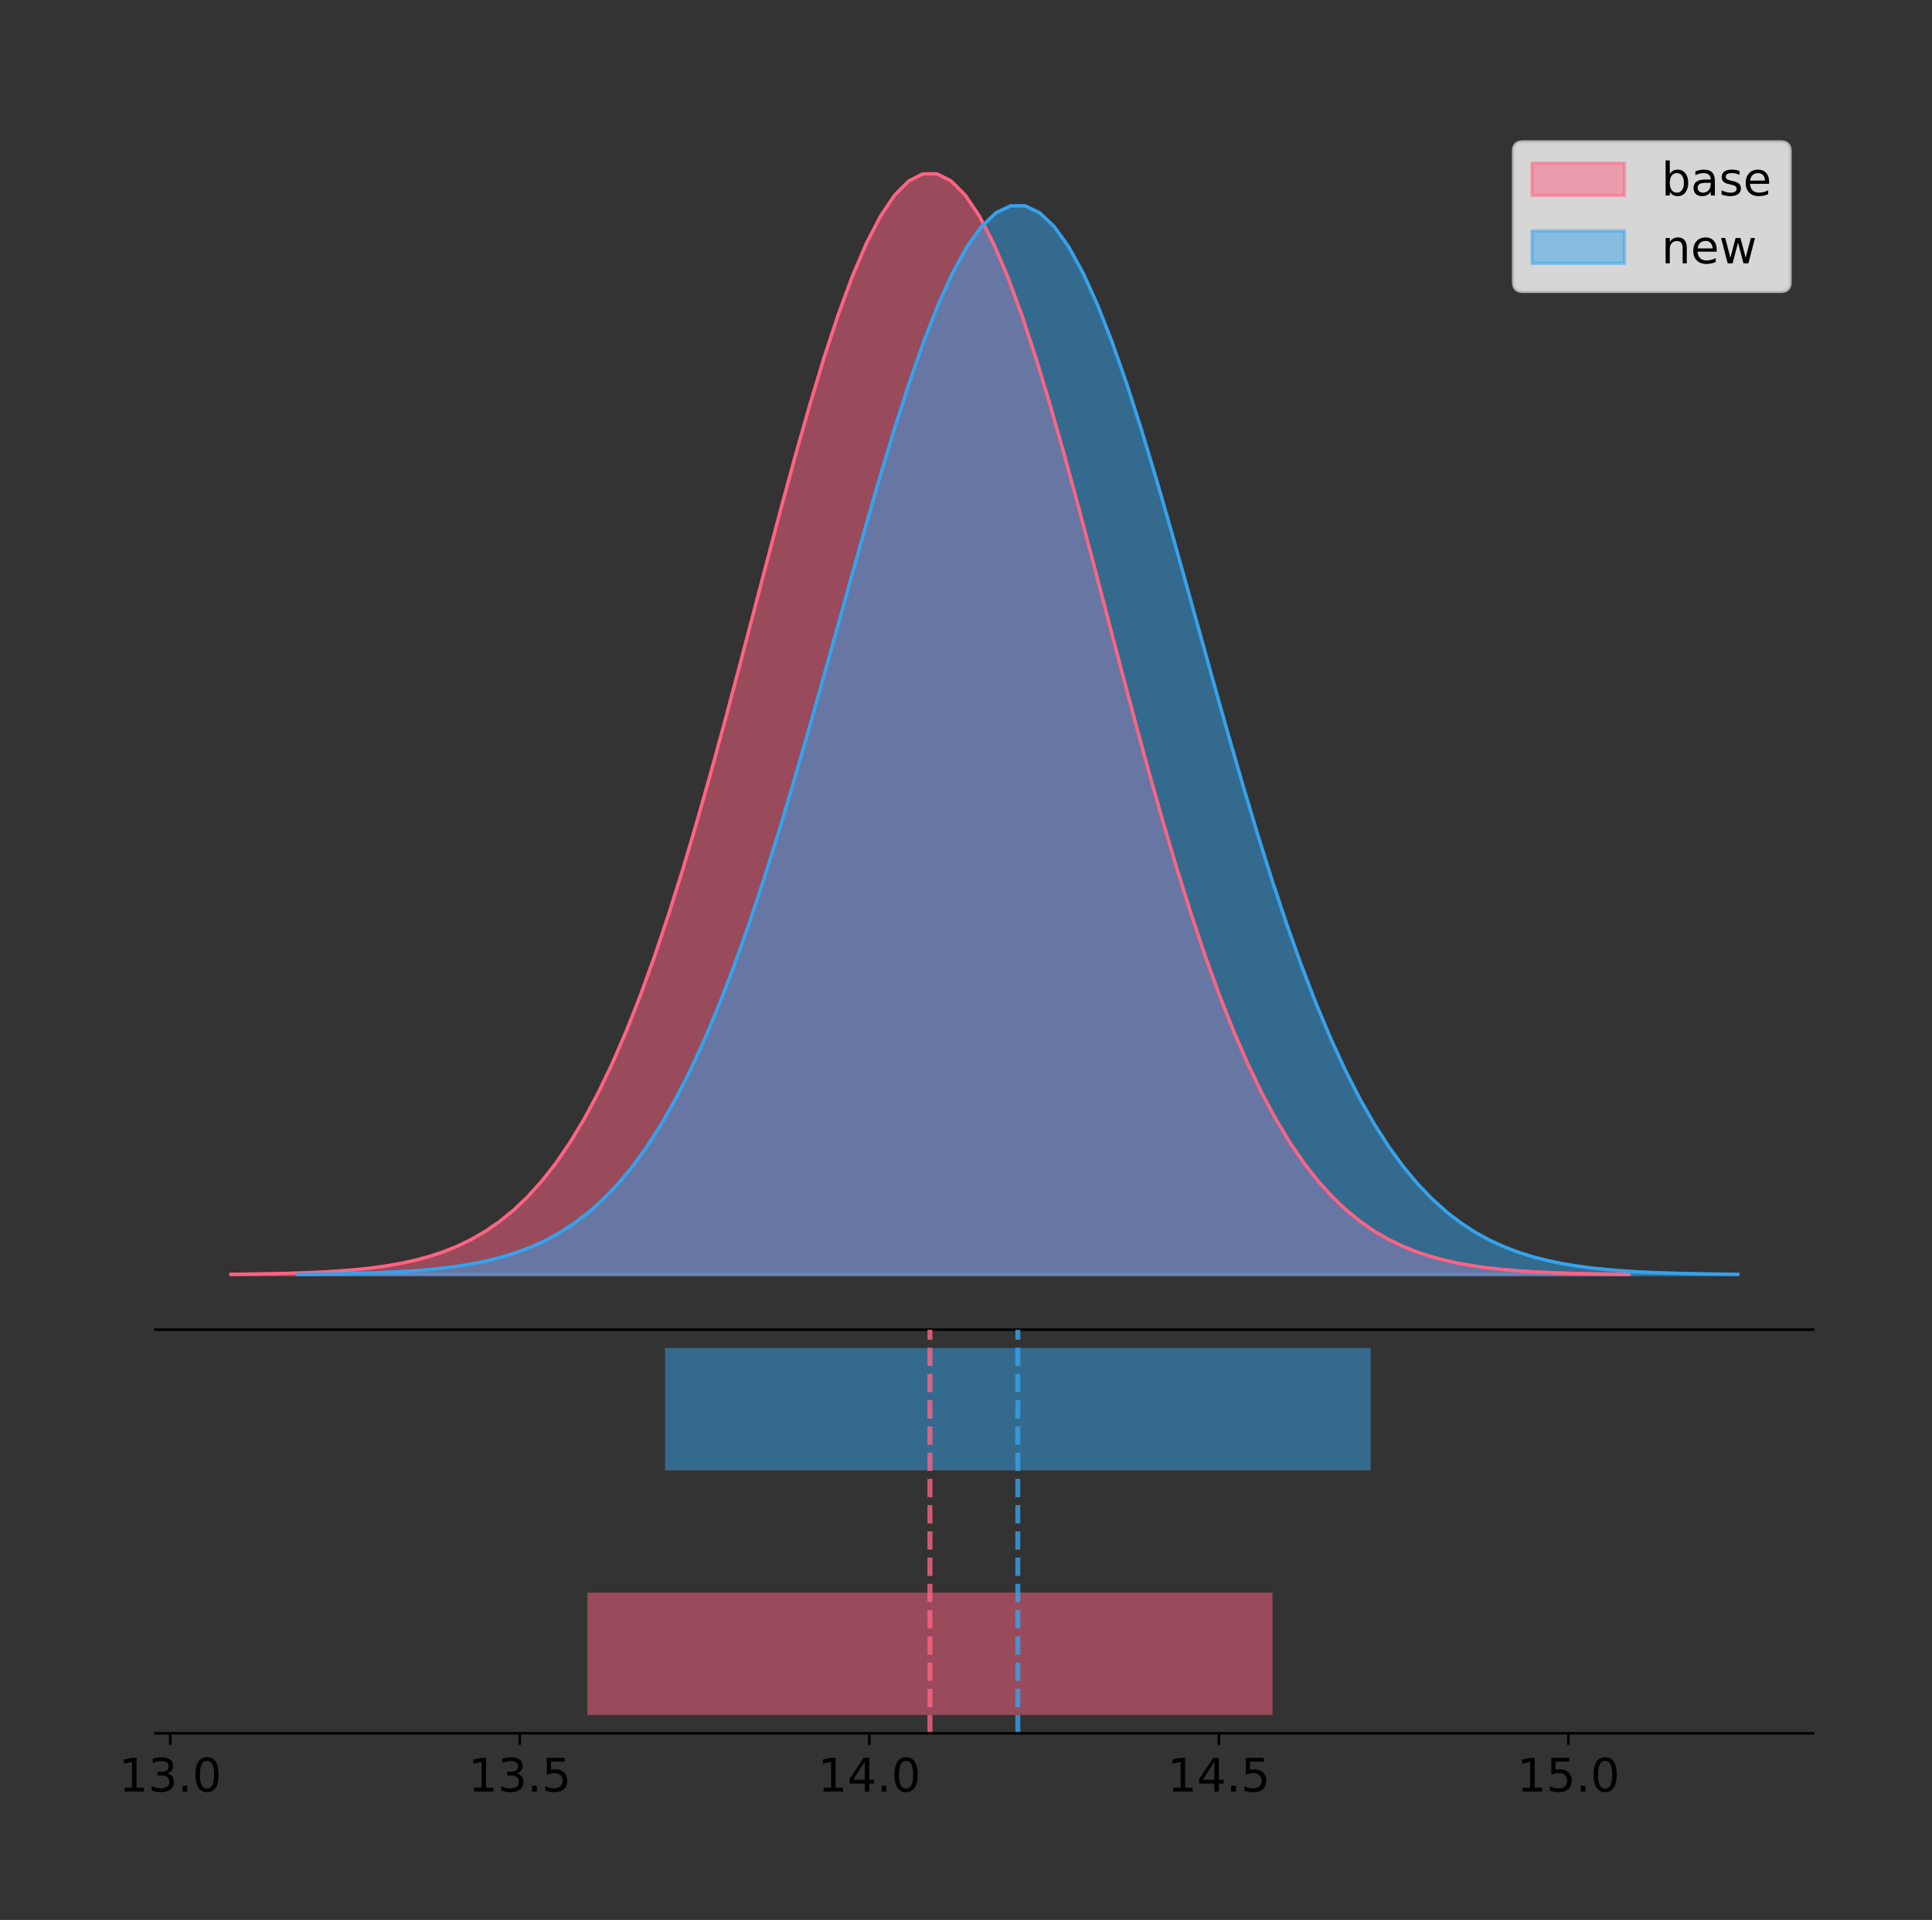 <?xml version="1.0" encoding="utf-8" standalone="no"?>
<!DOCTYPE svg PUBLIC "-//W3C//DTD SVG 1.1//EN"
  "http://www.w3.org/Graphics/SVG/1.1/DTD/svg11.dtd">
<!-- Created with matplotlib (https://matplotlib.org/) -->
<svg height="581.789pt" version="1.1" viewBox="0 0 585.321 581.789" width="585.321pt" xmlns="http://www.w3.org/2000/svg" xmlns:xlink="http://www.w3.org/1999/xlink">
 <rect x="0" y="0" width="585.321" height="581.789" fill="#333333" stroke="none"/>
 <defs>
  <style type="text/css">
*{stroke-linecap:butt;stroke-linejoin:round;}
  </style>
 </defs>
 <g id="figure_1">
  <g id="patch_1">
   <path d="M 0 581.789 
L 585.321 581.789 
L 585.321 0 
L 0 0 
z
" style="fill:none;"/>
  </g>
  <g id="axes_1">
   <g id="patch_2">
    <path d="M 47.121 402.93 
L 549.321 402.93 
L 549.321 36 
L 47.121 36 
z
" style="fill:none;"/>
   </g>
   <g id="PolyCollection_1">
    <defs>
     <path d="M 69.948 -195.538 
L 69.948 -195.65 
L 74.227 -195.692 
L 78.505 -195.749 
L 82.784 -195.825 
L 87.062 -195.925 
L 91.341 -196.058 
L 95.62 -196.23 
L 99.898 -196.455 
L 104.177 -196.744 
L 108.455 -197.115 
L 112.734 -197.585 
L 117.013 -198.179 
L 121.291 -198.923 
L 125.57 -199.848 
L 129.848 -200.99 
L 134.127 -202.39 
L 138.406 -204.093 
L 142.684 -206.151 
L 146.963 -208.617 
L 151.241 -211.552 
L 155.52 -215.017 
L 159.798 -219.078 
L 164.077 -223.801 
L 168.356 -229.25 
L 172.634 -235.488 
L 176.913 -242.572 
L 181.191 -250.552 
L 185.47 -259.468 
L 189.749 -269.344 
L 194.027 -280.192 
L 198.306 -292.002 
L 202.584 -304.744 
L 206.863 -318.365 
L 211.141 -332.786 
L 215.42 -347.901 
L 219.699 -363.58 
L 223.977 -379.667 
L 228.256 -395.98 
L 232.534 -412.318 
L 236.813 -428.462 
L 241.092 -444.18 
L 245.37 -459.23 
L 249.649 -473.372 
L 253.927 -486.366 
L 258.206 -497.987 
L 262.485 -508.025 
L 266.763 -516.294 
L 271.042 -522.64 
L 275.32 -526.94 
L 279.599 -529.111 
L 283.877 -529.111 
L 288.156 -526.94 
L 292.435 -522.64 
L 296.713 -516.294 
L 300.992 -508.025 
L 305.27 -497.987 
L 309.549 -486.366 
L 313.828 -473.372 
L 318.106 -459.23 
L 322.385 -444.18 
L 326.663 -428.462 
L 330.942 -412.318 
L 335.22 -395.98 
L 339.499 -379.667 
L 343.778 -363.58 
L 348.056 -347.901 
L 352.335 -332.786 
L 356.613 -318.365 
L 360.892 -304.744 
L 365.171 -292.002 
L 369.449 -280.192 
L 373.728 -269.344 
L 378.006 -259.468 
L 382.285 -250.552 
L 386.564 -242.572 
L 390.842 -235.488 
L 395.121 -229.25 
L 399.399 -223.801 
L 403.678 -219.078 
L 407.956 -215.017 
L 412.235 -211.552 
L 416.514 -208.617 
L 420.792 -206.151 
L 425.071 -204.093 
L 429.349 -202.39 
L 433.628 -200.99 
L 437.907 -199.848 
L 442.185 -198.923 
L 446.464 -198.179 
L 450.742 -197.585 
L 455.021 -197.115 
L 459.299 -196.744 
L 463.578 -196.455 
L 467.857 -196.23 
L 472.135 -196.058 
L 476.414 -195.925 
L 480.692 -195.825 
L 484.971 -195.749 
L 489.25 -195.692 
L 493.528 -195.65 
L 493.528 -195.538 
L 493.528 -195.538 
L 489.25 -195.538 
L 484.971 -195.538 
L 480.692 -195.538 
L 476.414 -195.538 
L 472.135 -195.538 
L 467.857 -195.538 
L 463.578 -195.538 
L 459.299 -195.538 
L 455.021 -195.538 
L 450.742 -195.538 
L 446.464 -195.538 
L 442.185 -195.538 
L 437.907 -195.538 
L 433.628 -195.538 
L 429.349 -195.538 
L 425.071 -195.538 
L 420.792 -195.538 
L 416.514 -195.538 
L 412.235 -195.538 
L 407.956 -195.538 
L 403.678 -195.538 
L 399.399 -195.538 
L 395.121 -195.538 
L 390.842 -195.538 
L 386.564 -195.538 
L 382.285 -195.538 
L 378.006 -195.538 
L 373.728 -195.538 
L 369.449 -195.538 
L 365.171 -195.538 
L 360.892 -195.538 
L 356.613 -195.538 
L 352.335 -195.538 
L 348.056 -195.538 
L 343.778 -195.538 
L 339.499 -195.538 
L 335.22 -195.538 
L 330.942 -195.538 
L 326.663 -195.538 
L 322.385 -195.538 
L 318.106 -195.538 
L 313.828 -195.538 
L 309.549 -195.538 
L 305.27 -195.538 
L 300.992 -195.538 
L 296.713 -195.538 
L 292.435 -195.538 
L 288.156 -195.538 
L 283.877 -195.538 
L 279.599 -195.538 
L 275.32 -195.538 
L 271.042 -195.538 
L 266.763 -195.538 
L 262.485 -195.538 
L 258.206 -195.538 
L 253.927 -195.538 
L 249.649 -195.538 
L 245.37 -195.538 
L 241.092 -195.538 
L 236.813 -195.538 
L 232.534 -195.538 
L 228.256 -195.538 
L 223.977 -195.538 
L 219.699 -195.538 
L 215.42 -195.538 
L 211.141 -195.538 
L 206.863 -195.538 
L 202.584 -195.538 
L 198.306 -195.538 
L 194.027 -195.538 
L 189.749 -195.538 
L 185.47 -195.538 
L 181.191 -195.538 
L 176.913 -195.538 
L 172.634 -195.538 
L 168.356 -195.538 
L 164.077 -195.538 
L 159.798 -195.538 
L 155.52 -195.538 
L 151.241 -195.538 
L 146.963 -195.538 
L 142.684 -195.538 
L 138.406 -195.538 
L 134.127 -195.538 
L 129.848 -195.538 
L 125.57 -195.538 
L 121.291 -195.538 
L 117.013 -195.538 
L 112.734 -195.538 
L 108.455 -195.538 
L 104.177 -195.538 
L 99.898 -195.538 
L 95.62 -195.538 
L 91.341 -195.538 
L 87.062 -195.538 
L 82.784 -195.538 
L 78.505 -195.538 
L 74.227 -195.538 
L 69.948 -195.538 
z
" id="m793b84cb78" style="stroke:#ff6384;stroke-opacity:0.5;"/>
    </defs>
    <g clip-path="url(#p82c539126c)">
     <use style="fill:#ff6384;fill-opacity:0.5;stroke:#ff6384;stroke-opacity:0.5;" x="0" xlink:href="#m793b84cb78" y="581.789"/>
    </g>
   </g>
   <g id="PolyCollection_2">
    <defs>
     <path d="M 90.227 -195.538 
L 90.227 -195.647 
L 94.633 -195.688 
L 99.04 -195.743 
L 103.447 -195.816 
L 107.854 -195.914 
L 112.26 -196.042 
L 116.667 -196.21 
L 121.074 -196.428 
L 125.481 -196.709 
L 129.887 -197.069 
L 134.294 -197.526 
L 138.701 -198.102 
L 143.108 -198.824 
L 147.514 -199.723 
L 151.921 -200.832 
L 156.328 -202.191 
L 160.734 -203.845 
L 165.141 -205.842 
L 169.548 -208.237 
L 173.955 -211.086 
L 178.361 -214.451 
L 182.768 -218.393 
L 187.175 -222.979 
L 191.582 -228.27 
L 195.988 -234.326 
L 200.395 -241.205 
L 204.802 -248.953 
L 209.209 -257.609 
L 213.615 -267.198 
L 218.022 -277.73 
L 222.429 -289.197 
L 226.836 -301.569 
L 231.242 -314.793 
L 235.649 -328.795 
L 240.056 -343.47 
L 244.462 -358.694 
L 248.869 -374.312 
L 253.276 -390.151 
L 257.683 -406.014 
L 262.089 -421.689 
L 266.496 -436.949 
L 270.903 -451.562 
L 275.31 -465.292 
L 279.716 -477.909 
L 284.123 -489.191 
L 288.53 -498.937 
L 292.937 -506.966 
L 297.343 -513.127 
L 301.75 -517.302 
L 306.157 -519.41 
L 310.564 -519.41 
L 314.97 -517.302 
L 319.377 -513.127 
L 323.784 -506.966 
L 328.19 -498.937 
L 332.597 -489.191 
L 337.004 -477.909 
L 341.411 -465.292 
L 345.817 -451.562 
L 350.224 -436.949 
L 354.631 -421.689 
L 359.038 -406.014 
L 363.444 -390.151 
L 367.851 -374.312 
L 372.258 -358.694 
L 376.665 -343.47 
L 381.071 -328.795 
L 385.478 -314.793 
L 389.885 -301.569 
L 394.292 -289.197 
L 398.698 -277.73 
L 403.105 -267.198 
L 407.512 -257.609 
L 411.918 -248.953 
L 416.325 -241.205 
L 420.732 -234.326 
L 425.139 -228.27 
L 429.545 -222.979 
L 433.952 -218.393 
L 438.359 -214.451 
L 442.766 -211.086 
L 447.172 -208.237 
L 451.579 -205.842 
L 455.986 -203.845 
L 460.393 -202.191 
L 464.799 -200.832 
L 469.206 -199.723 
L 473.613 -198.824 
L 478.019 -198.102 
L 482.426 -197.526 
L 486.833 -197.069 
L 491.24 -196.709 
L 495.646 -196.428 
L 500.053 -196.21 
L 504.46 -196.042 
L 508.867 -195.914 
L 513.273 -195.816 
L 517.68 -195.743 
L 522.087 -195.688 
L 526.494 -195.647 
L 526.494 -195.538 
L 526.494 -195.538 
L 522.087 -195.538 
L 517.68 -195.538 
L 513.273 -195.538 
L 508.867 -195.538 
L 504.46 -195.538 
L 500.053 -195.538 
L 495.646 -195.538 
L 491.24 -195.538 
L 486.833 -195.538 
L 482.426 -195.538 
L 478.019 -195.538 
L 473.613 -195.538 
L 469.206 -195.538 
L 464.799 -195.538 
L 460.393 -195.538 
L 455.986 -195.538 
L 451.579 -195.538 
L 447.172 -195.538 
L 442.766 -195.538 
L 438.359 -195.538 
L 433.952 -195.538 
L 429.545 -195.538 
L 425.139 -195.538 
L 420.732 -195.538 
L 416.325 -195.538 
L 411.918 -195.538 
L 407.512 -195.538 
L 403.105 -195.538 
L 398.698 -195.538 
L 394.292 -195.538 
L 389.885 -195.538 
L 385.478 -195.538 
L 381.071 -195.538 
L 376.665 -195.538 
L 372.258 -195.538 
L 367.851 -195.538 
L 363.444 -195.538 
L 359.038 -195.538 
L 354.631 -195.538 
L 350.224 -195.538 
L 345.817 -195.538 
L 341.411 -195.538 
L 337.004 -195.538 
L 332.597 -195.538 
L 328.19 -195.538 
L 323.784 -195.538 
L 319.377 -195.538 
L 314.97 -195.538 
L 310.564 -195.538 
L 306.157 -195.538 
L 301.75 -195.538 
L 297.343 -195.538 
L 292.937 -195.538 
L 288.53 -195.538 
L 284.123 -195.538 
L 279.716 -195.538 
L 275.31 -195.538 
L 270.903 -195.538 
L 266.496 -195.538 
L 262.089 -195.538 
L 257.683 -195.538 
L 253.276 -195.538 
L 248.869 -195.538 
L 244.462 -195.538 
L 240.056 -195.538 
L 235.649 -195.538 
L 231.242 -195.538 
L 226.836 -195.538 
L 222.429 -195.538 
L 218.022 -195.538 
L 213.615 -195.538 
L 209.209 -195.538 
L 204.802 -195.538 
L 200.395 -195.538 
L 195.988 -195.538 
L 191.582 -195.538 
L 187.175 -195.538 
L 182.768 -195.538 
L 178.361 -195.538 
L 173.955 -195.538 
L 169.548 -195.538 
L 165.141 -195.538 
L 160.734 -195.538 
L 156.328 -195.538 
L 151.921 -195.538 
L 147.514 -195.538 
L 143.108 -195.538 
L 138.701 -195.538 
L 134.294 -195.538 
L 129.887 -195.538 
L 125.481 -195.538 
L 121.074 -195.538 
L 116.667 -195.538 
L 112.26 -195.538 
L 107.854 -195.538 
L 103.447 -195.538 
L 99.04 -195.538 
L 94.633 -195.538 
L 90.227 -195.538 
z
" id="m3319f9dc23" style="stroke:#36a2eb;stroke-opacity:0.5;"/>
    </defs>
    <g clip-path="url(#p82c539126c)">
     <use style="fill:#36a2eb;fill-opacity:0.5;stroke:#36a2eb;stroke-opacity:0.5;" x="0" xlink:href="#m3319f9dc23" y="581.789"/>
    </g>
   </g>
   <g id="line2d_1">
    <path clip-path="url(#p82c539126c)" d="M 69.948 386.139 
L 74.227 386.097 
L 78.505 386.04 
L 82.784 385.965 
L 87.062 385.864 
L 91.341 385.732 
L 95.62 385.559 
L 99.898 385.334 
L 104.177 385.045 
L 108.455 384.675 
L 112.734 384.204 
L 117.013 383.61 
L 121.291 382.867 
L 125.57 381.941 
L 129.848 380.799 
L 134.127 379.399 
L 138.406 377.696 
L 142.684 375.639 
L 146.963 373.172 
L 151.241 370.238 
L 155.52 366.772 
L 159.798 362.711 
L 164.077 357.989 
L 168.356 352.539 
L 172.634 346.301 
L 176.913 339.217 
L 181.191 331.237 
L 185.47 322.322 
L 189.749 312.445 
L 194.027 301.597 
L 198.306 289.787 
L 202.584 277.045 
L 206.863 263.424 
L 211.141 249.004 
L 215.42 233.888 
L 219.699 218.209 
L 223.977 202.123 
L 228.256 185.809 
L 232.534 169.471 
L 236.813 153.327 
L 241.092 137.61 
L 245.37 122.559 
L 249.649 108.418 
L 253.927 95.423 
L 258.206 83.803 
L 262.485 73.765 
L 266.763 65.495 
L 271.042 59.15 
L 275.32 54.85 
L 279.599 52.679 
L 283.877 52.679 
L 288.156 54.85 
L 292.435 59.15 
L 296.713 65.495 
L 300.992 73.765 
L 305.27 83.803 
L 309.549 95.423 
L 313.828 108.418 
L 318.106 122.559 
L 322.385 137.61 
L 326.663 153.327 
L 330.942 169.471 
L 335.22 185.809 
L 339.499 202.123 
L 343.778 218.209 
L 348.056 233.888 
L 352.335 249.004 
L 356.613 263.424 
L 360.892 277.045 
L 365.171 289.787 
L 369.449 301.597 
L 373.728 312.445 
L 378.006 322.322 
L 382.285 331.237 
L 386.564 339.217 
L 390.842 346.301 
L 395.121 352.539 
L 399.399 357.989 
L 403.678 362.711 
L 407.956 366.772 
L 412.235 370.238 
L 416.514 373.172 
L 420.792 375.639 
L 425.071 377.696 
L 429.349 379.399 
L 433.628 380.799 
L 437.907 381.941 
L 442.185 382.867 
L 446.464 383.61 
L 450.742 384.204 
L 455.021 384.675 
L 459.299 385.045 
L 463.578 385.334 
L 467.857 385.559 
L 472.135 385.732 
L 476.414 385.864 
L 480.692 385.965 
L 484.971 386.04 
L 489.25 386.097 
L 493.528 386.139 
" style="fill:none;stroke:#ff6384;stroke-linecap:square;"/>
   </g>
   <g id="line2d_2">
    <path clip-path="url(#p82c539126c)" d="M 90.227 386.143 
L 94.633 386.102 
L 99.04 386.047 
L 103.447 385.973 
L 107.854 385.875 
L 112.26 385.747 
L 116.667 385.579 
L 121.074 385.361 
L 125.481 385.08 
L 129.887 384.721 
L 134.294 384.264 
L 138.701 383.687 
L 143.108 382.965 
L 147.514 382.067 
L 151.921 380.958 
L 156.328 379.599 
L 160.734 377.945 
L 165.141 375.947 
L 169.548 373.553 
L 173.955 370.703 
L 178.361 367.339 
L 182.768 363.396 
L 187.175 358.811 
L 191.582 353.52 
L 195.988 347.463 
L 200.395 340.585 
L 204.802 332.837 
L 209.209 324.181 
L 213.615 314.591 
L 218.022 304.059 
L 222.429 292.592 
L 226.836 280.221 
L 231.242 266.996 
L 235.649 252.995 
L 240.056 238.319 
L 244.462 223.096 
L 248.869 207.477 
L 253.276 191.638 
L 257.683 175.775 
L 262.089 160.101 
L 266.496 144.84 
L 270.903 130.227 
L 275.31 116.497 
L 279.716 103.881 
L 284.123 92.598 
L 288.53 82.852 
L 292.937 74.823 
L 297.343 68.662 
L 301.75 64.487 
L 306.157 62.379 
L 310.564 62.379 
L 314.97 64.487 
L 319.377 68.662 
L 323.784 74.823 
L 328.19 82.852 
L 332.597 92.598 
L 337.004 103.881 
L 341.411 116.497 
L 345.817 130.227 
L 350.224 144.84 
L 354.631 160.101 
L 359.038 175.775 
L 363.444 191.638 
L 367.851 207.477 
L 372.258 223.096 
L 376.665 238.319 
L 381.071 252.995 
L 385.478 266.996 
L 389.885 280.221 
L 394.292 292.592 
L 398.698 304.059 
L 403.105 314.591 
L 407.512 324.181 
L 411.918 332.837 
L 416.325 340.585 
L 420.732 347.463 
L 425.139 353.52 
L 429.545 358.811 
L 433.952 363.396 
L 438.359 367.339 
L 442.766 370.703 
L 447.172 373.553 
L 451.579 375.947 
L 455.986 377.945 
L 460.393 379.599 
L 464.799 380.958 
L 469.206 382.067 
L 473.613 382.965 
L 478.019 383.687 
L 482.426 384.264 
L 486.833 384.721 
L 491.24 385.08 
L 495.646 385.361 
L 500.053 385.579 
L 504.46 385.747 
L 508.867 385.875 
L 513.273 385.973 
L 517.68 386.047 
L 522.087 386.102 
L 526.494 386.143 
" style="fill:none;stroke:#36a2eb;stroke-linecap:square;"/>
   </g>
   <g id="patch_3">
    <path d="M 47.121 402.93 
L 549.321 402.93 
" style="fill:none;stroke:#000000;stroke-linecap:square;stroke-linejoin:miter;stroke-width:0.8;"/>
   </g>
   <g id="legend_1">
    <g id="patch_4">
     <path d="M 461.346 88.299 
L 539.521 88.299 
Q 542.321 88.299 542.321 85.499 
L 542.321 45.8 
Q 542.321 43 539.521 43 
L 461.346 43 
Q 458.546 43 458.546 45.8 
L 458.546 85.499 
Q 458.546 88.299 461.346 88.299 
z
" style="fill:#ffffff;opacity:0.8;stroke:#cccccc;stroke-linejoin:miter;"/>
    </g>
    <g id="patch_5">
     <path d="M 464.146 59.238 
L 492.146 59.238 
L 492.146 49.438 
L 464.146 49.438 
z
" style="fill:#ff6384;opacity:0.5;stroke:#ff6384;stroke-linejoin:miter;"/>
    </g>
    <g id="text_1">
     <!-- base -->
     <defs>
      <path d="M 48.688 27.297 
Q 48.688 37.203 44.609 42.844 
Q 40.531 48.484 33.406 48.484 
Q 26.266 48.484 22.188 42.844 
Q 18.109 37.203 18.109 27.297 
Q 18.109 17.391 22.188 11.75 
Q 26.266 6.109 33.406 6.109 
Q 40.531 6.109 44.609 11.75 
Q 48.688 17.391 48.688 27.297 
z
M 18.109 46.391 
Q 20.953 51.266 25.266 53.625 
Q 29.594 56 35.594 56 
Q 45.562 56 51.781 48.094 
Q 58.016 40.188 58.016 27.297 
Q 58.016 14.406 51.781 6.484 
Q 45.562 -1.422 35.594 -1.422 
Q 29.594 -1.422 25.266 0.953 
Q 20.953 3.328 18.109 8.203 
L 18.109 0 
L 9.078 0 
L 9.078 75.984 
L 18.109 75.984 
z
" id="DejaVuSans-98"/>
      <path d="M 34.281 27.484 
Q 23.391 27.484 19.188 25 
Q 14.984 22.516 14.984 16.5 
Q 14.984 11.719 18.141 8.906 
Q 21.297 6.109 26.703 6.109 
Q 34.188 6.109 38.703 11.406 
Q 43.219 16.703 43.219 25.484 
L 43.219 27.484 
z
M 52.203 31.203 
L 52.203 0 
L 43.219 0 
L 43.219 8.297 
Q 40.141 3.328 35.547 0.953 
Q 30.953 -1.422 24.312 -1.422 
Q 15.922 -1.422 10.953 3.297 
Q 6 8.016 6 15.922 
Q 6 25.141 12.172 29.828 
Q 18.359 34.516 30.609 34.516 
L 43.219 34.516 
L 43.219 35.406 
Q 43.219 41.609 39.141 45 
Q 35.062 48.391 27.688 48.391 
Q 23 48.391 18.547 47.266 
Q 14.109 46.141 10.016 43.891 
L 10.016 52.203 
Q 14.938 54.109 19.578 55.047 
Q 24.219 56 28.609 56 
Q 40.484 56 46.344 49.844 
Q 52.203 43.703 52.203 31.203 
z
" id="DejaVuSans-97"/>
      <path d="M 44.281 53.078 
L 44.281 44.578 
Q 40.484 46.531 36.375 47.5 
Q 32.281 48.484 27.875 48.484 
Q 21.188 48.484 17.844 46.438 
Q 14.5 44.391 14.5 40.281 
Q 14.5 37.156 16.891 35.375 
Q 19.281 33.594 26.516 31.984 
L 29.594 31.297 
Q 39.156 29.25 43.188 25.516 
Q 47.219 21.781 47.219 15.094 
Q 47.219 7.469 41.188 3.016 
Q 35.156 -1.422 24.609 -1.422 
Q 20.219 -1.422 15.453 -0.562 
Q 10.688 0.297 5.422 2 
L 5.422 11.281 
Q 10.406 8.688 15.234 7.391 
Q 20.062 6.109 24.812 6.109 
Q 31.156 6.109 34.562 8.281 
Q 37.984 10.453 37.984 14.406 
Q 37.984 18.062 35.516 20.016 
Q 33.062 21.969 24.703 23.781 
L 21.578 24.516 
Q 13.234 26.266 9.516 29.906 
Q 5.812 33.547 5.812 39.891 
Q 5.812 47.609 11.281 51.797 
Q 16.75 56 26.812 56 
Q 31.781 56 36.172 55.266 
Q 40.578 54.547 44.281 53.078 
z
" id="DejaVuSans-115"/>
      <path d="M 56.203 29.594 
L 56.203 25.203 
L 14.891 25.203 
Q 15.484 15.922 20.484 11.062 
Q 25.484 6.203 34.422 6.203 
Q 39.594 6.203 44.453 7.469 
Q 49.312 8.734 54.109 11.281 
L 54.109 2.781 
Q 49.266 0.734 44.188 -0.344 
Q 39.109 -1.422 33.891 -1.422 
Q 20.797 -1.422 13.156 6.188 
Q 5.516 13.812 5.516 26.812 
Q 5.516 40.234 12.766 48.109 
Q 20.016 56 32.328 56 
Q 43.359 56 49.781 48.891 
Q 56.203 41.797 56.203 29.594 
z
M 47.219 32.234 
Q 47.125 39.594 43.094 43.984 
Q 39.062 48.391 32.422 48.391 
Q 24.906 48.391 20.391 44.141 
Q 15.875 39.891 15.188 32.172 
z
" id="DejaVuSans-101"/>
     </defs>
     <g transform="translate(503.346 59.238)scale(0.14 -0.14)">
      <use xlink:href="#DejaVuSans-98"/>
      <use x="63.477" xlink:href="#DejaVuSans-97"/>
      <use x="124.756" xlink:href="#DejaVuSans-115"/>
      <use x="176.855" xlink:href="#DejaVuSans-101"/>
     </g>
    </g>
    <g id="patch_6">
     <path d="M 464.146 79.787 
L 492.146 79.787 
L 492.146 69.987 
L 464.146 69.987 
z
" style="fill:#36a2eb;opacity:0.5;stroke:#36a2eb;stroke-linejoin:miter;"/>
    </g>
    <g id="text_2">
     <!-- new -->
     <defs>
      <path d="M 54.891 33.016 
L 54.891 0 
L 45.906 0 
L 45.906 32.719 
Q 45.906 40.484 42.875 44.328 
Q 39.844 48.188 33.797 48.188 
Q 26.516 48.188 22.312 43.547 
Q 18.109 38.922 18.109 30.906 
L 18.109 0 
L 9.078 0 
L 9.078 54.688 
L 18.109 54.688 
L 18.109 46.188 
Q 21.344 51.125 25.703 53.562 
Q 30.078 56 35.797 56 
Q 45.219 56 50.047 50.172 
Q 54.891 44.344 54.891 33.016 
z
" id="DejaVuSans-110"/>
      <path d="M 4.203 54.688 
L 13.188 54.688 
L 24.422 12.016 
L 35.594 54.688 
L 46.188 54.688 
L 57.422 12.016 
L 68.609 54.688 
L 77.594 54.688 
L 63.281 0 
L 52.688 0 
L 40.922 44.828 
L 29.109 0 
L 18.5 0 
z
" id="DejaVuSans-119"/>
     </defs>
     <g transform="translate(503.346 79.787)scale(0.14 -0.14)">
      <use xlink:href="#DejaVuSans-110"/>
      <use x="63.379" xlink:href="#DejaVuSans-101"/>
      <use x="124.902" xlink:href="#DejaVuSans-119"/>
     </g>
    </g>
   </g>
  </g>
  <g id="axes_2">
   <g id="patch_7">
    <path d="M 47.121 525.24 
L 549.321 525.24 
L 549.321 402.93 
L 47.121 402.93 
z
" style="fill:none;"/>
   </g>
   <g id="patch_8">
    <path clip-path="url(#p86ff27fc8b)" d="M 177.961 519.68 
L 385.515 519.68 
L 385.515 482.617 
L 177.961 482.617 
z
" style="fill:#ff6384;opacity:0.5;"/>
   </g>
   <g id="patch_9">
    <path clip-path="url(#p86ff27fc8b)" d="M 201.475 445.553 
L 415.246 445.553 
L 415.246 408.49 
L 201.475 408.49 
z
" style="fill:#36a2eb;opacity:0.5;"/>
   </g>
   <g id="matplotlib.axis_1">
    <g id="xtick_1">
     <g id="line2d_3">
      <defs>
       <path d="M 0 0 
L 0 3.5 
" id="m2511be1f03" style="stroke:#000000;stroke-width:0.8;"/>
      </defs>
      <g>
       <use style="stroke:#000000;stroke-width:0.8;" x="51.586" xlink:href="#m2511be1f03" y="525.24"/>
      </g>
     </g>
     <g id="text_3">
      <!-- 13.0 -->
      <defs>
       <path d="M 12.406 8.297 
L 28.516 8.297 
L 28.516 63.922 
L 10.984 60.406 
L 10.984 69.391 
L 28.422 72.906 
L 38.281 72.906 
L 38.281 8.297 
L 54.391 8.297 
L 54.391 0 
L 12.406 0 
z
" id="DejaVuSans-49"/>
       <path d="M 40.578 39.312 
Q 47.656 37.797 51.625 33 
Q 55.609 28.219 55.609 21.188 
Q 55.609 10.406 48.188 4.484 
Q 40.766 -1.422 27.094 -1.422 
Q 22.516 -1.422 17.656 -0.516 
Q 12.797 0.391 7.625 2.203 
L 7.625 11.719 
Q 11.719 9.328 16.594 8.109 
Q 21.484 6.891 26.812 6.891 
Q 36.078 6.891 40.938 10.547 
Q 45.797 14.203 45.797 21.188 
Q 45.797 27.641 41.281 31.266 
Q 36.766 34.906 28.719 34.906 
L 20.219 34.906 
L 20.219 43.016 
L 29.109 43.016 
Q 36.375 43.016 40.234 45.922 
Q 44.094 48.828 44.094 54.297 
Q 44.094 59.906 40.109 62.906 
Q 36.141 65.922 28.719 65.922 
Q 24.656 65.922 20.016 65.031 
Q 15.375 64.156 9.812 62.312 
L 9.812 71.094 
Q 15.438 72.656 20.344 73.438 
Q 25.25 74.219 29.594 74.219 
Q 40.828 74.219 47.359 69.109 
Q 53.906 64.016 53.906 55.328 
Q 53.906 49.266 50.438 45.094 
Q 46.969 40.922 40.578 39.312 
z
" id="DejaVuSans-51"/>
       <path d="M 10.688 12.406 
L 21 12.406 
L 21 0 
L 10.688 0 
z
" id="DejaVuSans-46"/>
       <path d="M 31.781 66.406 
Q 24.172 66.406 20.328 58.906 
Q 16.5 51.422 16.5 36.375 
Q 16.5 21.391 20.328 13.891 
Q 24.172 6.391 31.781 6.391 
Q 39.453 6.391 43.281 13.891 
Q 47.125 21.391 47.125 36.375 
Q 47.125 51.422 43.281 58.906 
Q 39.453 66.406 31.781 66.406 
z
M 31.781 74.219 
Q 44.047 74.219 50.516 64.516 
Q 56.984 54.828 56.984 36.375 
Q 56.984 17.969 50.516 8.266 
Q 44.047 -1.422 31.781 -1.422 
Q 19.531 -1.422 13.062 8.266 
Q 6.594 17.969 6.594 36.375 
Q 6.594 54.828 13.062 64.516 
Q 19.531 74.219 31.781 74.219 
z
" id="DejaVuSans-48"/>
      </defs>
      <g transform="translate(36 542.878)scale(0.14 -0.14)">
       <use xlink:href="#DejaVuSans-49"/>
       <use x="63.623" xlink:href="#DejaVuSans-51"/>
       <use x="127.246" xlink:href="#DejaVuSans-46"/>
       <use x="159.033" xlink:href="#DejaVuSans-48"/>
      </g>
     </g>
    </g>
    <g id="xtick_2">
     <g id="line2d_4">
      <g>
       <use style="stroke:#000000;stroke-width:0.8;" x="157.481" xlink:href="#m2511be1f03" y="525.24"/>
      </g>
     </g>
     <g id="text_4">
      <!-- 13.5 -->
      <defs>
       <path d="M 10.797 72.906 
L 49.516 72.906 
L 49.516 64.594 
L 19.828 64.594 
L 19.828 46.734 
Q 21.969 47.469 24.109 47.828 
Q 26.266 48.188 28.422 48.188 
Q 40.625 48.188 47.75 41.5 
Q 54.891 34.812 54.891 23.391 
Q 54.891 11.625 47.562 5.094 
Q 40.234 -1.422 26.906 -1.422 
Q 22.312 -1.422 17.547 -0.641 
Q 12.797 0.141 7.719 1.703 
L 7.719 11.625 
Q 12.109 9.234 16.797 8.062 
Q 21.484 6.891 26.703 6.891 
Q 35.156 6.891 40.078 11.328 
Q 45.016 15.766 45.016 23.391 
Q 45.016 31 40.078 35.438 
Q 35.156 39.891 26.703 39.891 
Q 22.75 39.891 18.812 39.016 
Q 14.891 38.141 10.797 36.281 
z
" id="DejaVuSans-53"/>
      </defs>
      <g transform="translate(141.895 542.878)scale(0.14 -0.14)">
       <use xlink:href="#DejaVuSans-49"/>
       <use x="63.623" xlink:href="#DejaVuSans-51"/>
       <use x="127.246" xlink:href="#DejaVuSans-46"/>
       <use x="159.033" xlink:href="#DejaVuSans-53"/>
      </g>
     </g>
    </g>
    <g id="xtick_3">
     <g id="line2d_5">
      <g>
       <use style="stroke:#000000;stroke-width:0.8;" x="263.376" xlink:href="#m2511be1f03" y="525.24"/>
      </g>
     </g>
     <g id="text_5">
      <!-- 14.0 -->
      <defs>
       <path d="M 37.797 64.312 
L 12.891 25.391 
L 37.797 25.391 
z
M 35.203 72.906 
L 47.609 72.906 
L 47.609 25.391 
L 58.016 25.391 
L 58.016 17.188 
L 47.609 17.188 
L 47.609 0 
L 37.797 0 
L 37.797 17.188 
L 4.891 17.188 
L 4.891 26.703 
z
" id="DejaVuSans-52"/>
      </defs>
      <g transform="translate(247.79 542.878)scale(0.14 -0.14)">
       <use xlink:href="#DejaVuSans-49"/>
       <use x="63.623" xlink:href="#DejaVuSans-52"/>
       <use x="127.246" xlink:href="#DejaVuSans-46"/>
       <use x="159.033" xlink:href="#DejaVuSans-48"/>
      </g>
     </g>
    </g>
    <g id="xtick_4">
     <g id="line2d_6">
      <g>
       <use style="stroke:#000000;stroke-width:0.8;" x="369.271" xlink:href="#m2511be1f03" y="525.24"/>
      </g>
     </g>
     <g id="text_6">
      <!-- 14.5 -->
      <g transform="translate(353.685 542.878)scale(0.14 -0.14)">
       <use xlink:href="#DejaVuSans-49"/>
       <use x="63.623" xlink:href="#DejaVuSans-52"/>
       <use x="127.246" xlink:href="#DejaVuSans-46"/>
       <use x="159.033" xlink:href="#DejaVuSans-53"/>
      </g>
     </g>
    </g>
    <g id="xtick_5">
     <g id="line2d_7">
      <g>
       <use style="stroke:#000000;stroke-width:0.8;" x="475.166" xlink:href="#m2511be1f03" y="525.24"/>
      </g>
     </g>
     <g id="text_7">
      <!-- 15.0 -->
      <g transform="translate(459.58 542.878)scale(0.14 -0.14)">
       <use xlink:href="#DejaVuSans-49"/>
       <use x="63.623" xlink:href="#DejaVuSans-53"/>
       <use x="127.246" xlink:href="#DejaVuSans-46"/>
       <use x="159.033" xlink:href="#DejaVuSans-48"/>
      </g>
     </g>
    </g>
   </g>
   <g id="line2d_8">
    <path clip-path="url(#p86ff27fc8b)" d="M 281.738 525.24 
L 281.738 402.93 
" style="fill:none;stroke:#ff6384;stroke-dasharray:5.55,2.4;stroke-dashoffset:0;stroke-opacity:0.8;stroke-width:1.5;"/>
   </g>
   <g id="line2d_9">
    <path clip-path="url(#p86ff27fc8b)" d="M 308.36 525.24 
L 308.36 402.93 
" style="fill:none;stroke:#36a2eb;stroke-dasharray:5.55,2.4;stroke-dashoffset:0;stroke-opacity:0.8;stroke-width:1.5;"/>
   </g>
   <g id="patch_10">
    <path d="M 47.121 525.24 
L 549.321 525.24 
" style="fill:none;stroke:#000000;stroke-linecap:square;stroke-linejoin:miter;stroke-width:0.8;"/>
   </g>
  </g>
 </g>
 <defs>
  <clipPath id="p82c539126c">
   <rect height="366.93" width="502.2" x="47.121" y="36"/>
  </clipPath>
  <clipPath id="p86ff27fc8b">
   <rect height="122.31" width="502.2" x="47.121" y="402.93"/>
  </clipPath>
 </defs>
</svg>
